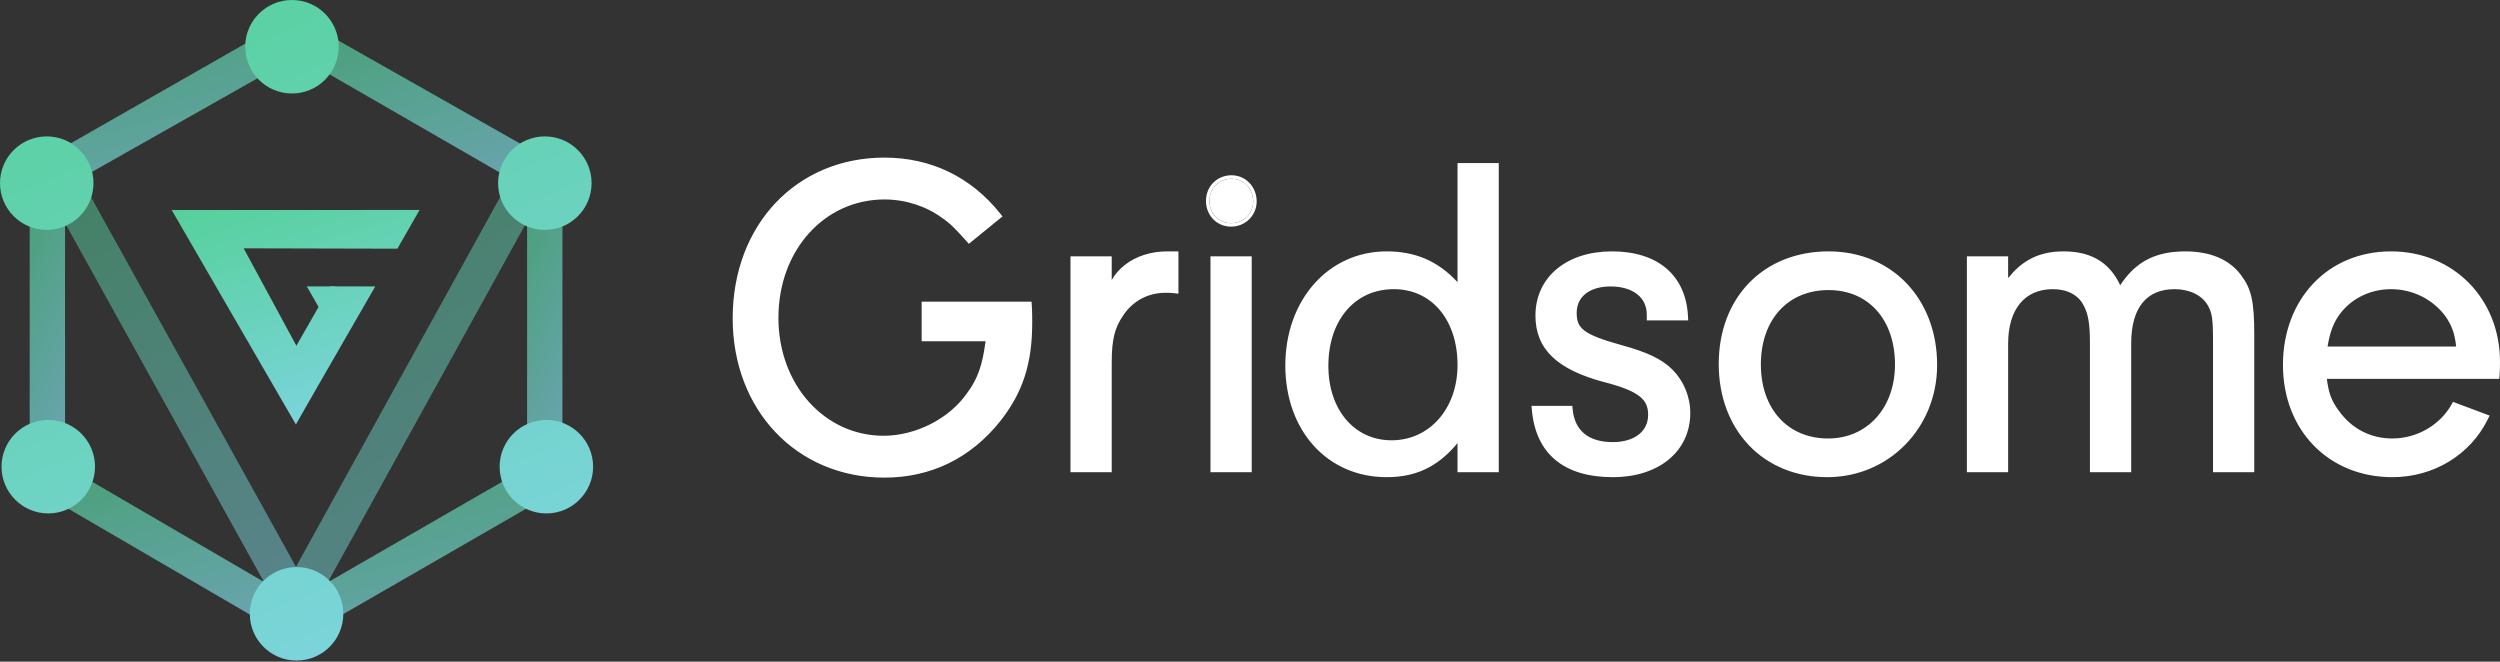 <svg width="2078" height="550" viewBox="0 0 2078 550" fill="none" xmlns="http://www.w3.org/2000/svg">
<rect x="0" y="0" width="2078" height="550" fill="#333333" stroke="none"/>
<path d="M1023.66 148.583C1013.17 148.583 1005.3 156.49 1005.3 167.034C1005.3 177.578 1013.17 185.486 1023.29 185.486C1033.4 185.486 1041.65 177.578 1041.65 167.411C1041.65 156.867 1033.78 148.583 1023.66 148.583Z" fill="white"/>
<path fill-rule="evenodd" clip-rule="evenodd" d="M766.075 250.746H857.406L857.597 253.438C857.979 258.812 857.979 265.667 857.979 267.931V267.953C857.979 302.025 850.32 326.026 831.505 349.951L831.5 349.958L831.494 349.965C806.979 380.761 773.928 396.999 735.175 396.999C662.247 396.999 608.999 340.963 608.999 264.564C608.999 187.058 661.85 130.999 735.175 130.999C773.911 130.999 807.345 147.223 831.497 177.66L833.276 179.902L805.299 202.662L803.454 200.594C793.723 189.685 789.435 185.412 783.021 181.114L782.97 181.08L782.92 181.044C769.575 171.257 752.571 165.79 735.175 165.79C685.352 165.79 647.023 207.875 647.023 264.187C647.023 319.763 685.366 362.209 734.426 362.209C761.244 362.209 789.185 347.955 803.983 326.556L804.009 326.518L804.036 326.481C812.88 314.517 816.619 303.224 819.194 283.654H766.075V250.746ZM889.785 213.09H924.062V232.734C927.215 227.338 930.505 223.709 935.108 220.111C944.315 212.87 956.965 208.947 969.873 208.947H979.517V244.125L976.256 243.715C973.462 243.364 970.634 243.361 968.749 243.361C954.351 243.361 941.764 250.036 933.685 262.039L933.678 262.05L933.67 262.06C926.626 272.326 924.062 281.843 924.062 301.467V392.48H889.785V213.09ZM1040.42 213.09V392.48H1006.15V213.09H1040.42ZM1211.5 234.522C1195.26 216.967 1176.4 208.947 1152.57 208.947C1103.8 208.947 1068.36 249.757 1068.36 303.726C1068.36 357.761 1103.11 396.622 1152.57 396.622C1166.08 396.622 1177.73 393.998 1188.25 388.215C1196.69 383.58 1204.28 376.984 1211.5 368.302V392.48H1245.77V135.518H1211.5V234.522ZM1403.22 266.332H1368.81V261.551C1368.81 254.316 1365.92 248.571 1360.87 244.57C1355.75 240.514 1348.2 238.09 1338.74 238.09C1329.65 238.09 1322.58 240.419 1317.84 244.228C1313.16 247.985 1310.54 253.354 1310.54 260.045C1310.54 263.586 1310.98 266.337 1311.96 268.634C1312.92 270.891 1314.49 272.896 1317.03 274.825C1322.28 278.819 1331.4 282.278 1347 286.623C1369.23 292.683 1381.46 298.494 1390.25 307.332C1399.41 316.536 1404.96 329.698 1404.96 343.265C1404.96 359.188 1398.4 372.626 1386.95 382.03C1375.55 391.395 1359.49 396.622 1340.61 396.622C1320.52 396.622 1304.41 391.911 1292.9 382.35C1281.35 372.751 1274.82 358.587 1273.27 340.5L1273 337.355H1306.9L1307.15 339.977C1308.03 349.177 1311.42 355.934 1316.84 360.428C1322.3 364.953 1330.19 367.48 1340.61 367.48C1349.88 367.48 1357.24 365.062 1362.22 361.098C1367.14 357.182 1369.93 351.618 1369.93 344.772C1369.93 341.321 1369.38 338.466 1368.22 335.996C1367.07 333.537 1365.25 331.299 1362.5 329.183C1356.87 324.865 1347.54 321.211 1332.78 317.455L1332.75 317.449L1332.73 317.443C1313.8 312.306 1299.67 305.646 1290.27 296.64C1280.74 287.52 1276.26 276.193 1276.26 262.305C1276.26 246.398 1282.72 232.962 1294.02 223.551C1305.29 214.179 1321.16 208.947 1339.86 208.947C1358.69 208.947 1374.14 213.777 1385.12 223.152C1396.13 232.562 1402.3 246.267 1403.08 263.302L1403.22 266.332ZM1634.88 213.09H1669.16V231.126C1674.38 224.595 1679.98 219.572 1686.27 215.969C1694.76 211.1 1704.27 208.947 1715.34 208.947C1727.56 208.947 1737.82 211.582 1746.11 217.216C1753.01 221.913 1758.35 228.565 1762.31 237.101C1768.14 228.181 1774.79 221.459 1782.79 216.823C1792.2 211.368 1803.23 208.947 1816.51 208.947C1836.98 208.947 1852.97 215.566 1862.67 228.552C1867.01 234.305 1869.83 239.86 1871.52 247.562C1873.19 255.138 1873.74 264.726 1873.74 278.497V392.48H1839.47V285.275C1839.47 274.703 1839.28 268.416 1838.61 263.905C1837.97 259.562 1836.89 256.894 1834.99 253.591C1830.4 245.68 1820.28 240.349 1807.52 240.349C1795.67 240.349 1786.82 244.315 1780.87 251.615C1774.84 259.008 1771.45 270.216 1771.45 285.275V392.48H1737.17V285.651C1737.17 268.815 1735.67 260.769 1731.91 253.904L1731.88 253.855L1731.86 253.804C1727.61 245.265 1718.32 240.349 1706.35 240.349C1694.55 240.349 1685.39 244.565 1679.12 252.106C1672.8 259.716 1669.16 271.034 1669.16 285.651V392.48H1634.88V213.09ZM2077.37 314.908H1934.08C1934.78 320.56 1935.71 324.954 1937.09 328.837C1938.7 333.388 1940.97 337.365 1944.39 341.895L1944.41 341.916L1944.43 341.937C1955.12 356.626 1970.74 364.468 1988.54 364.468C2008.89 364.468 2028.13 353.332 2037.72 336.203L2038.94 334.029L2069.37 345.44L2067.96 348.308C2053.21 378.347 2022.56 396.622 1988.54 396.622C1935.54 396.622 1897.59 357.596 1897.59 303.35C1897.59 248.417 1935.1 208.947 1987.42 208.947C2039.27 208.947 2078 248.318 2078 300.714V300.748C2078 303.005 2078 308 2077.61 312.272L2077.37 314.908ZM1002.4 167.034C1002.4 154.906 1011.55 145.685 1023.66 145.685C1035.51 145.685 1044.55 155.4 1044.55 167.411C1044.55 179.24 1034.94 188.383 1023.29 188.383C1011.51 188.383 1002.4 179.123 1002.4 167.034ZM1196.64 257.59C1187.36 246.666 1174.21 240.349 1158.57 240.349C1142.34 240.349 1128.82 246.774 1119.32 257.838C1109.78 268.937 1104.14 284.888 1104.14 304.103C1104.14 322.55 1109.68 338.038 1118.94 348.866C1128.18 359.663 1141.24 365.974 1156.69 365.974C1188.1 365.974 1211.5 339.771 1211.5 303.35C1211.5 284.319 1205.95 268.55 1196.64 257.59ZM1453.97 235.006C1470.12 218.435 1493 208.947 1519.94 208.947C1572.62 208.947 1610.14 248.408 1610.14 303.35C1610.14 355.73 1569.93 396.622 1518.81 396.622C1492.41 396.622 1469.81 386.923 1453.81 370.216C1437.83 353.518 1428.61 329.991 1428.61 302.597C1428.61 275.017 1437.83 251.571 1453.97 235.006ZM1559.88 257.977C1550.31 247.291 1536.6 241.102 1519.94 241.102C1502.88 241.102 1488.88 247.306 1479.13 257.996C1469.35 268.712 1463.63 284.163 1463.63 302.973C1463.63 321.588 1469.35 336.948 1479.08 347.621C1488.8 358.27 1502.7 364.468 1519.56 364.468C1551.8 364.468 1575.11 339.299 1575.11 302.973C1575.11 284.151 1569.48 268.692 1559.88 257.977ZM1934.64 288.026H2041.56C2040.34 276.865 2037.82 270.34 2032.65 262.863C2022.33 248.94 2005.6 240.349 1987.42 240.349C1969.25 240.349 1952.94 248.929 1943.39 263.136C1938.87 270.276 1936.68 276.511 1934.64 288.026ZM1023.66 148.583C1013.17 148.583 1005.3 156.49 1005.3 167.034C1005.3 177.578 1013.17 185.486 1023.29 185.486C1033.4 185.486 1041.65 177.578 1041.65 167.411C1041.65 156.867 1033.78 148.583 1023.66 148.583Z" fill="white"/>
<path opacity="0.5" d="M245.348 472.35L270.786 487.013L445.329 170.919L419.892 156.257L245.348 472.35Z" fill="url(#paint0_linear)"/>
<path opacity="0.5" d="M221.198 486.918L246.634 472.254L74.233 161.275L48.796 175.939L221.198 486.918Z" fill="url(#paint1_linear)"/>
<path opacity="0.7" d="M68.029 395.44L53.343 420.837L209.742 512.026L224.428 486.629L68.029 395.44Z" fill="url(#paint2_linear)"/>
<path opacity="0.7" d="M277.067 515.205L439.437 421.612L424.751 396.214L262.381 489.808L277.067 515.205Z" fill="url(#paint3_linear)"/>
<path opacity="0.7" d="M438.13 359.663L467.503 359.662L467.5 179.434L438.128 179.434L438.13 359.663Z" fill="url(#paint4_linear)"/>
<path opacity="0.7" d="M274.745 30.011L265.478 56.956L422.928 147.744L426.428 130.192L437.615 122.347L274.745 30.011Z" fill="url(#paint5_linear)"/>
<path opacity="0.7" d="M66.48 148.51L224.284 59.279L213.469 30.785L51.794 123.112L66.48 148.51Z" fill="url(#paint6_linear)"/>
<path opacity="0.7" d="M24.699 357.907L54.072 357.906L54.069 174.789L24.697 174.789L24.699 357.907Z" fill="url(#paint7_linear)"/>
<path d="M264.352 320.618L202.525 206.398L330.311 206.72L348.733 174.524L142.677 174.528L194.303 263.671L245.93 352.813L264.352 320.618Z" fill="url(#paint8_linear)"/>
<path d="M311.94 238.033L264.352 320.618L241.001 296.663L274.617 238.03L311.94 238.033Z" fill="url(#paint9_linear)"/>
<path d="M254.996 238.033H278.674L266.835 258.682L254.996 238.033Z" fill="url(#paint10_linear)"/>
<path d="M77.708 152.231C77.708 173.69 60.312 191.085 38.854 191.085C17.395 191.085 0 173.69 0 152.231C0 130.773 17.395 113.377 38.854 113.377C60.312 113.377 77.708 130.773 77.708 152.231Z" fill="url(#paint11_linear)"/>
<path d="M281.532 38.854C281.532 60.312 264.137 77.708 242.678 77.708C221.22 77.708 203.824 60.312 203.824 38.854C203.824 17.395 221.22 0 242.678 0C264.137 0 281.532 17.395 281.532 38.854Z" fill="url(#paint12_linear)"/>
<path d="M491.726 152.231C491.726 173.69 474.331 191.085 452.872 191.085C431.414 191.085 414.018 173.69 414.018 152.231C414.018 130.773 431.414 113.377 452.872 113.377C474.331 113.377 491.726 130.773 491.726 152.231Z" fill="url(#paint13_linear)"/>
<path d="M493 387.903C493 409.362 475.604 426.757 454.146 426.757C432.688 426.757 415.292 409.362 415.292 387.903C415.292 366.445 432.688 349.049 454.146 349.049C475.604 349.049 493 366.445 493 387.903Z" fill="url(#paint14_linear)"/>
<path d="M285.354 510.198C285.354 531.656 267.958 549.052 246.5 549.052C225.042 549.052 207.646 531.656 207.646 510.198C207.646 488.739 225.042 471.344 246.5 471.344C267.958 471.344 285.354 488.739 285.354 510.198Z" fill="url(#paint15_linear)"/>
<path d="M78.982 387.903C78.982 409.362 61.586 426.757 40.128 426.757C18.669 426.757 1.274 409.362 1.274 387.903C1.274 366.445 18.669 349.049 40.128 349.049C61.586 349.049 78.982 366.445 78.982 387.903Z" fill="url(#paint16_linear)"/>
<defs>
<linearGradient id="paint0_linear" x1="201.215" y1="156.257" x2="478.058" y2="601.665" gradientUnits="userSpaceOnUse">
<stop stop-color="#53D096"/>
<stop offset="1" stop-color="#8DD6F9"/>
</linearGradient>
<linearGradient id="paint1_linear" x1="5.136" y1="161.275" x2="277.116" y2="600.97" gradientUnits="userSpaceOnUse">
<stop stop-color="#53D096"/>
<stop offset="1" stop-color="#8DD6F9"/>
</linearGradient>
<linearGradient id="paint2_linear" x1="15.586" y1="395.44" x2="67.894" y2="599.696" gradientUnits="userSpaceOnUse">
<stop stop-color="#53D096"/>
<stop offset="1" stop-color="#8DD6F9"/>
</linearGradient>
<linearGradient id="paint3_linear" x1="223.306" y1="396.214" x2="276.046" y2="605.036" gradientUnits="userSpaceOnUse">
<stop stop-color="#53D096"/>
<stop offset="1" stop-color="#8DD6F9"/>
</linearGradient>
<linearGradient id="paint4_linear" x1="431.645" y1="179.434" x2="554.468" y2="232.703" gradientUnits="userSpaceOnUse">
<stop stop-color="#53D096"/>
<stop offset="1" stop-color="#8DD6F9"/>
</linearGradient>
<linearGradient id="paint5_linear" x1="227.489" y1="30.011" x2="280.481" y2="236.183" gradientUnits="userSpaceOnUse">
<stop stop-color="#53D096"/>
<stop offset="1" stop-color="#8DD6F9"/>
</linearGradient>
<linearGradient id="paint6_linear" x1="13.727" y1="30.785" x2="66.617" y2="236.997" gradientUnits="userSpaceOnUse">
<stop stop-color="#53D096"/>
<stop offset="1" stop-color="#8DD6F9"/>
</linearGradient>
<linearGradient id="paint7_linear" x1="18.214" y1="174.789" x2="141.649" y2="227.479" gradientUnits="userSpaceOnUse">
<stop stop-color="#53D096"/>
<stop offset="1" stop-color="#8DD6F9"/>
</linearGradient>
<linearGradient id="paint8_linear" x1="97.203" y1="174.524" x2="195.08" y2="475.541" gradientUnits="userSpaceOnUse">
<stop stop-color="#53D096"/>
<stop offset="1" stop-color="#8DD6F9"/>
</linearGradient>
<linearGradient id="paint9_linear" x1="97.203" y1="174.524" x2="195.08" y2="475.541" gradientUnits="userSpaceOnUse">
<stop stop-color="#53D096"/>
<stop offset="1" stop-color="#8DD6F9"/>
</linearGradient>
<linearGradient id="paint10_linear" x1="97.203" y1="174.524" x2="195.08" y2="475.541" gradientUnits="userSpaceOnUse">
<stop stop-color="#53D096"/>
<stop offset="1" stop-color="#8DD6F9"/>
</linearGradient>
<linearGradient id="paint11_linear" x1="-108.8" y1="-2.54005e-06" x2="256.25" y2="872.228" gradientUnits="userSpaceOnUse">
<stop stop-color="#53D096"/>
<stop offset="1" stop-color="#8DD6F9"/>
</linearGradient>
<linearGradient id="paint12_linear" x1="-108.8" y1="-2.54005e-06" x2="256.25" y2="872.228" gradientUnits="userSpaceOnUse">
<stop stop-color="#53D096"/>
<stop offset="1" stop-color="#8DD6F9"/>
</linearGradient>
<linearGradient id="paint13_linear" x1="-108.8" y1="-2.54005e-06" x2="256.25" y2="872.228" gradientUnits="userSpaceOnUse">
<stop stop-color="#53D096"/>
<stop offset="1" stop-color="#8DD6F9"/>
</linearGradient>
<linearGradient id="paint14_linear" x1="-108.8" y1="-2.54005e-06" x2="256.25" y2="872.228" gradientUnits="userSpaceOnUse">
<stop stop-color="#53D096"/>
<stop offset="1" stop-color="#8DD6F9"/>
</linearGradient>
<linearGradient id="paint15_linear" x1="-108.8" y1="-2.54005e-06" x2="256.25" y2="872.228" gradientUnits="userSpaceOnUse">
<stop stop-color="#53D096"/>
<stop offset="1" stop-color="#8DD6F9"/>
</linearGradient>
<linearGradient id="paint16_linear" x1="-108.8" y1="-2.54005e-06" x2="256.25" y2="872.228" gradientUnits="userSpaceOnUse">
<stop stop-color="#53D096"/>
<stop offset="1" stop-color="#8DD6F9"/>
</linearGradient>
</defs>
</svg>